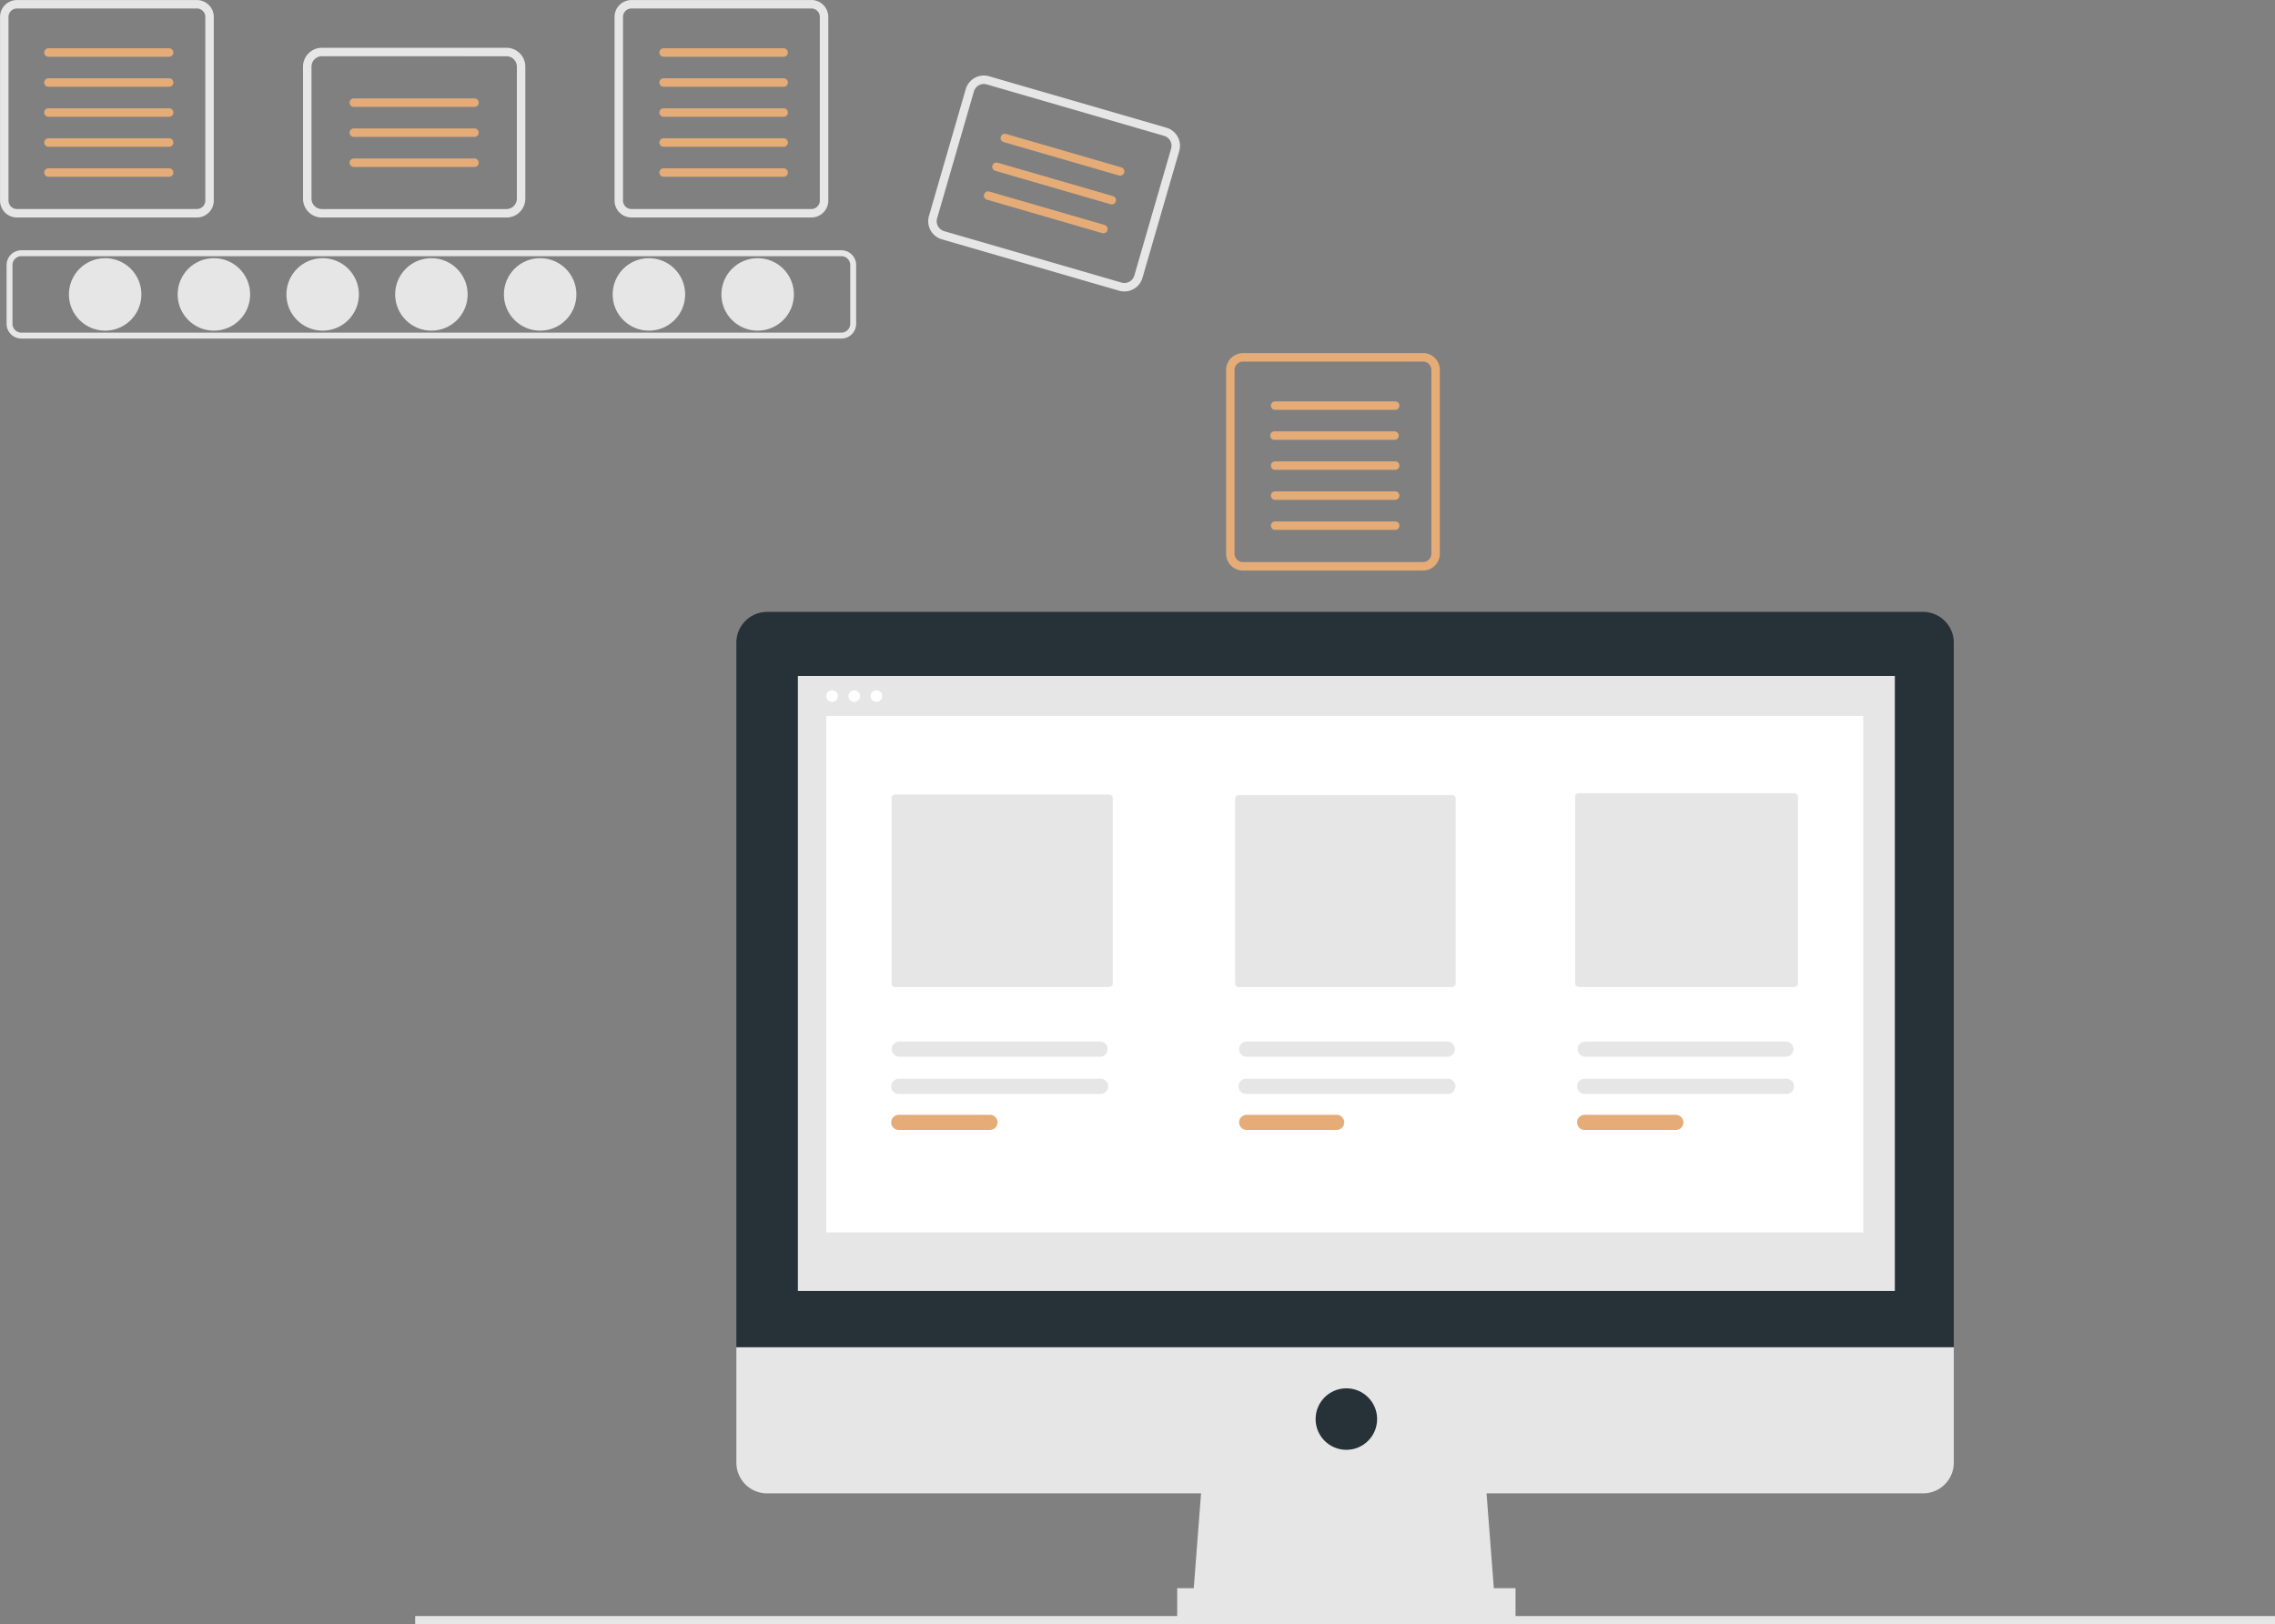 <svg xmlns="http://www.w3.org/2000/svg" width="188.403" height="134.521" viewBox="0 0 188.403 134.521"><rect x="0" y="0" width="188.403" height="134.521" fill="#808080" stroke="none"/><ellipse cx="3.002" cy="3.002" rx="3.002" ry="3.002" transform="translate(5.706 21.385)" fill="#e6e6e6"/><ellipse cx="3.002" cy="3.002" rx="3.002" ry="3.002" transform="translate(14.712 21.385)" fill="#e6e6e6"/><ellipse cx="3.002" cy="3.002" rx="3.002" ry="3.002" transform="translate(23.718 21.385)" fill="#e6e6e6"/><ellipse cx="3.002" cy="3.002" rx="3.002" ry="3.002" transform="translate(32.724 21.385)" fill="#e6e6e6"/><ellipse cx="3.002" cy="3.002" rx="3.002" ry="3.002" transform="translate(41.731 21.385)" fill="#e6e6e6"/><ellipse cx="3.002" cy="3.002" rx="3.002" ry="3.002" transform="translate(50.737 21.385)" fill="#e6e6e6"/><ellipse cx="3.002" cy="3.002" rx="3.002" ry="3.002" transform="translate(59.743 21.385)" fill="#e6e6e6"/><path d="M243.916,246.052H176a1.223,1.223,0,0,1-1.222-1.222v-4.868A1.223,1.223,0,0,1,176,238.74h67.912a1.223,1.223,0,0,1,1.222,1.222v4.868A1.223,1.223,0,0,1,243.916,246.052ZM176,239.229a.734.734,0,0,0-.733.733v4.868a.734.734,0,0,0,.733.733h67.912a.734.734,0,0,0,.733-.733v-4.868a.734.734,0,0,0-.733-.733Z" transform="translate(-174.233 -218.009)" fill="#e6e6e6"/><path d="M188.595,145.314a.7.7,0,0,1,.7.7v15.211a.7.7,0,0,1-.7.7h-14.9a.7.7,0,0,1-.7-.7V146.016a.7.7,0,0,1,.7-.7h14.9m0-.7h-14.9a1.4,1.4,0,0,0-1.4,1.4v15.211a1.4,1.4,0,0,0,1.4,1.4h14.9a1.4,1.4,0,0,0,1.4-1.4V146.016a1.4,1.4,0,0,0-1.4-1.4Z" transform="translate(-172.291 -144.612)" fill="#e6e6e6"/><path d="M199.327,163.468h-9.941a.351.351,0,1,1,0-.7h9.941a.351.351,0,1,1,0,.7Z" transform="translate(-185.347 -158.768)" fill="#e5ac77"/><path d="M199.327,174.753h-9.941a.351.351,0,1,1,0-.7h9.941a.351.351,0,1,1,0,.7Z" transform="translate(-185.347 -167.567)" fill="#e5ac77"/><path d="M199.327,186.036h-9.941a.351.351,0,1,1,0-.7h9.941a.351.351,0,1,1,0,.7Z" transform="translate(-185.347 -176.365)" fill="#e5ac77"/><path d="M199.327,197.321h-9.941a.351.351,0,1,1,0-.7h9.941a.351.351,0,1,1,0,.7Z" transform="translate(-185.347 -185.165)" fill="#e5ac77"/><path d="M199.327,208.606h-9.941a.351.351,0,1,1,0-.7h9.941a.351.351,0,1,1,0,.7Z" transform="translate(-185.347 -193.964)" fill="#e5ac77"/><path d="M419.656,145.314a.7.7,0,0,1,.7.7v15.211a.7.7,0,0,1-.7.7h-14.9a.7.7,0,0,1-.7-.7V146.016a.7.7,0,0,1,.7-.7h14.9m0-.7h-14.9a1.4,1.4,0,0,0-1.4,1.4v15.211a1.4,1.4,0,0,0,1.4,1.4h14.9a1.4,1.4,0,0,0,1.4-1.4V146.016A1.4,1.4,0,0,0,419.656,144.612Z" transform="translate(-352.462 -144.612)" fill="#e6e6e6"/><path d="M430.388,163.468h-9.941a.351.351,0,0,1,0-.7h9.941a.351.351,0,1,1,0,.7Z" transform="translate(-365.517 -158.768)" fill="#e5ac77"/><path d="M430.388,174.753h-9.941a.351.351,0,0,1,0-.7h9.941a.351.351,0,1,1,0,.7Z" transform="translate(-365.517 -167.567)" fill="#e5ac77"/><path d="M430.388,186.036h-9.941a.351.351,0,0,1,0-.7h9.941a.351.351,0,1,1,0,.7Z" transform="translate(-365.517 -176.365)" fill="#e5ac77"/><path d="M430.388,197.321h-9.941a.351.351,0,0,1,0-.7h9.941a.351.351,0,1,1,0,.7Z" transform="translate(-365.517 -185.165)" fill="#e5ac77"/><path d="M430.388,208.606h-9.941a.351.351,0,0,1,0-.7h9.941a.351.351,0,1,1,0,.7Z" transform="translate(-365.517 -193.964)" fill="#e5ac77"/><path d="M649.595,278.106a.7.7,0,0,1,.7.7v15.211a.7.7,0,0,1-.7.7h-14.9a.7.7,0,0,1-.7-.7V278.808a.7.7,0,0,1,.7-.7h14.9m0-.7h-14.9a1.4,1.4,0,0,0-1.4,1.4v15.211a1.4,1.4,0,0,0,1.4,1.4h14.9a1.4,1.4,0,0,0,1.4-1.4V278.808A1.4,1.4,0,0,0,649.595,277.4Z" transform="translate(-531.757 -248.157)" fill="#e5ac77"/><path d="M660.327,296.259h-9.941a.351.351,0,0,1,0-.7h9.941a.351.351,0,1,1,0,.7Z" transform="translate(-544.813 -262.312)" fill="#e5ac77"/><path d="M660.327,307.544h-9.941a.351.351,0,1,1,0-.7h9.941a.351.351,0,0,1,0,.7Z" transform="translate(-544.813 -271.111)" fill="#e5ac77"/><path d="M660.327,318.828h-9.941a.351.351,0,0,1,0-.7h9.941a.351.351,0,1,1,0,.7Z" transform="translate(-544.813 -279.91)" fill="#e5ac77"/><path d="M660.327,330.112h-9.941a.351.351,0,0,1,0-.7h9.941a.351.351,0,1,1,0,.7Z" transform="translate(-544.813 -288.709)" fill="#e5ac77"/><path d="M660.327,341.4h-9.941a.351.351,0,0,1,0-.7h9.941a.351.351,0,1,1,0,.7Z" transform="translate(-544.813 -297.508)" fill="#e5ac77"/><path d="M303.078,176.643h-15.29a1.561,1.561,0,0,1-1.56-1.56V164.143a1.562,1.562,0,0,1,1.56-1.56h15.29a1.562,1.562,0,0,1,1.56,1.56v10.941A1.562,1.562,0,0,1,303.078,176.643Zm-15.29-13.359a.859.859,0,0,0-.858.858v10.941a.859.859,0,0,0,.858.858h15.29a.859.859,0,0,0,.858-.858V164.143a.859.859,0,0,0-.858-.858Z" transform="translate(-261.133 -158.625)" fill="#e6e6e6"/><path d="M314.152,182.327H304.21a.351.351,0,1,1,0-.7h9.941a.351.351,0,1,1,0,.7Z" transform="translate(-274.882 -173.473)" fill="#e5ac77"/><path d="M314.152,193.612H304.21a.351.351,0,1,1,0-.7h9.941a.351.351,0,1,1,0,.7Z" transform="translate(-274.882 -182.273)" fill="#e5ac77"/><path d="M314.152,204.9H304.21a.351.351,0,1,1,0-.7h9.941a.351.351,0,1,1,0,.7Z" transform="translate(-274.882 -191.071)" fill="#e5ac77"/><path d="M537.117,190.845l-14.685-4.259a1.562,1.562,0,0,1-1.064-1.932l3.047-10.508a1.561,1.561,0,0,1,1.932-1.064l14.685,4.259a1.562,1.562,0,0,1,1.064,1.933l-3.047,10.508A1.562,1.562,0,0,1,537.117,190.845Zm-10.964-17.089a.859.859,0,0,0-1.063.585l-3.047,10.508a.859.859,0,0,0,.585,1.063l14.685,4.259a.859.859,0,0,0,1.063-.585l3.047-10.508a.859.859,0,0,0-.585-1.063Z" transform="translate(-444.437 -166.764)" fill="#e6e6e6"/><path d="M558.318,198.365,548.77,195.6a.351.351,0,0,1,.2-.674l9.548,2.769a.351.351,0,0,1-.2.674Z" transform="translate(-465.655 -183.83)" fill="#e5ac77"/><path d="M555.175,209.2l-9.548-2.769a.351.351,0,1,1,.2-.674l9.548,2.769a.351.351,0,0,1-.2.674Z" transform="translate(-463.204 -192.281)" fill="#e5ac77"/><path d="M552.032,220.041l-9.548-2.769a.351.351,0,0,1,.2-.674l9.548,2.769a.351.351,0,0,1-.2.674Z" transform="translate(-460.753 -200.732)" fill="#e5ac77"/><rect width="154.021" height="0.661" transform="translate(34.382 133.86)" fill="#e6e6e6"/><path d="M473.467,564.01H448.421l.849-11.037h23.348Z" transform="translate(-349.658 -431.183)" fill="#e6e6e6"/><rect width="28.018" height="2.547" transform="translate(97.49 131.554)" fill="#e6e6e6"/><path d="M547.444,374.74H451.717a2.547,2.547,0,0,0-2.547,2.547h0v58.37H549.991v-58.37a2.547,2.547,0,0,0-2.547-2.547Z" transform="translate(-388.189 -324.055)" fill="#263238"/><path d="M449.171,651.326v9.551a2.547,2.547,0,0,0,2.547,2.547h95.727a2.547,2.547,0,0,0,2.547-2.547h0v-9.551Z" transform="translate(-388.189 -539.724)" fill="#e6e6e6"/><rect width="90.845" height="50.941" transform="translate(66.076 55.991)" fill="#e6e6e6"/><ellipse cx="2.547" cy="2.547" rx="2.547" ry="2.547" transform="translate(108.951 114.998)" fill="#263238"/><ellipse cx="0.483" cy="0.483" rx="0.483" ry="0.483" transform="translate(68.425 57.176)" fill="#fff"/><ellipse cx="0.483" cy="0.483" rx="0.483" ry="0.483" transform="translate(70.26 57.176)" fill="#fff"/><ellipse cx="0.483" cy="0.483" rx="0.483" ry="0.483" transform="translate(72.095 57.176)" fill="#fff"/><rect width="85.878" height="42.782" transform="translate(68.425 59.302)" fill="#fff"/><path d="M507.81,443.411a.3.3,0,0,0-.3.3V459.06a.3.3,0,0,0,.3.3h17.722a.3.3,0,0,0,.3-.3V443.715a.3.3,0,0,0-.3-.3Z" transform="translate(-433.677 -377.602)" fill="#e6e6e6"/><path d="M637.006,443.635a.3.3,0,0,0-.3.3v15.3a.3.3,0,0,0,.3.3h17.666a.3.3,0,0,0,.3-.3v-15.3a.3.3,0,0,0-.3-.3Z" transform="translate(-534.417 -377.776)" fill="#e6e6e6"/><path d="M764.847,442.907a.3.3,0,0,0-.3.3v15.457a.3.3,0,0,0,.3.3H782.7a.3.3,0,0,0,.3-.3V443.211a.3.3,0,0,0-.3-.3Z" transform="translate(-634.102 -377.209)" fill="#e6e6e6"/><path d="M508.134,550.333a.628.628,0,1,0,0,1.255H524.8a.628.628,0,1,0,0-1.255Z" transform="translate(-433.676 -460.974)" fill="#e6e6e6"/><path d="M508.134,563.889a.628.628,0,1,0,0,1.255h7.5a.628.628,0,1,0,0-1.255Z" transform="translate(-433.676 -471.545)" fill="#e5ac77"/><path d="M638.718,550.333a.628.628,0,1,0,0,1.255H655.38a.628.628,0,1,0,0-1.255Z" transform="translate(-535.5 -460.974)" fill="#e6e6e6"/><path d="M638.718,563.889a.628.628,0,0,0,0,1.255h7.5a.628.628,0,0,0,0-1.255Z" transform="translate(-535.499 -471.545)" fill="#e5ac77"/><path d="M766.038,550.333a.628.628,0,1,0,0,1.255H782.7a.628.628,0,1,0,0-1.255Z" transform="translate(-634.778 -460.974)" fill="#e6e6e6"/><path d="M508.134,536.333a.628.628,0,0,0,0,1.255H524.8a.628.628,0,0,0,0-1.255Z" transform="translate(-433.676 -450.058)" fill="#e6e6e6"/><path d="M638.718,536.333a.628.628,0,0,0,0,1.255H655.38a.628.628,0,0,0,0-1.255Z" transform="translate(-535.5 -450.058)" fill="#e6e6e6"/><path d="M766.038,536.333a.628.628,0,0,0,0,1.255H782.7a.628.628,0,0,0,0-1.255Z" transform="translate(-634.778 -450.058)" fill="#e6e6e6"/><path d="M766.038,563.889a.628.628,0,1,0,0,1.255h7.5a.628.628,0,1,0,0-1.255Z" transform="translate(-634.778 -471.545)" fill="#e5ac77"/></svg>